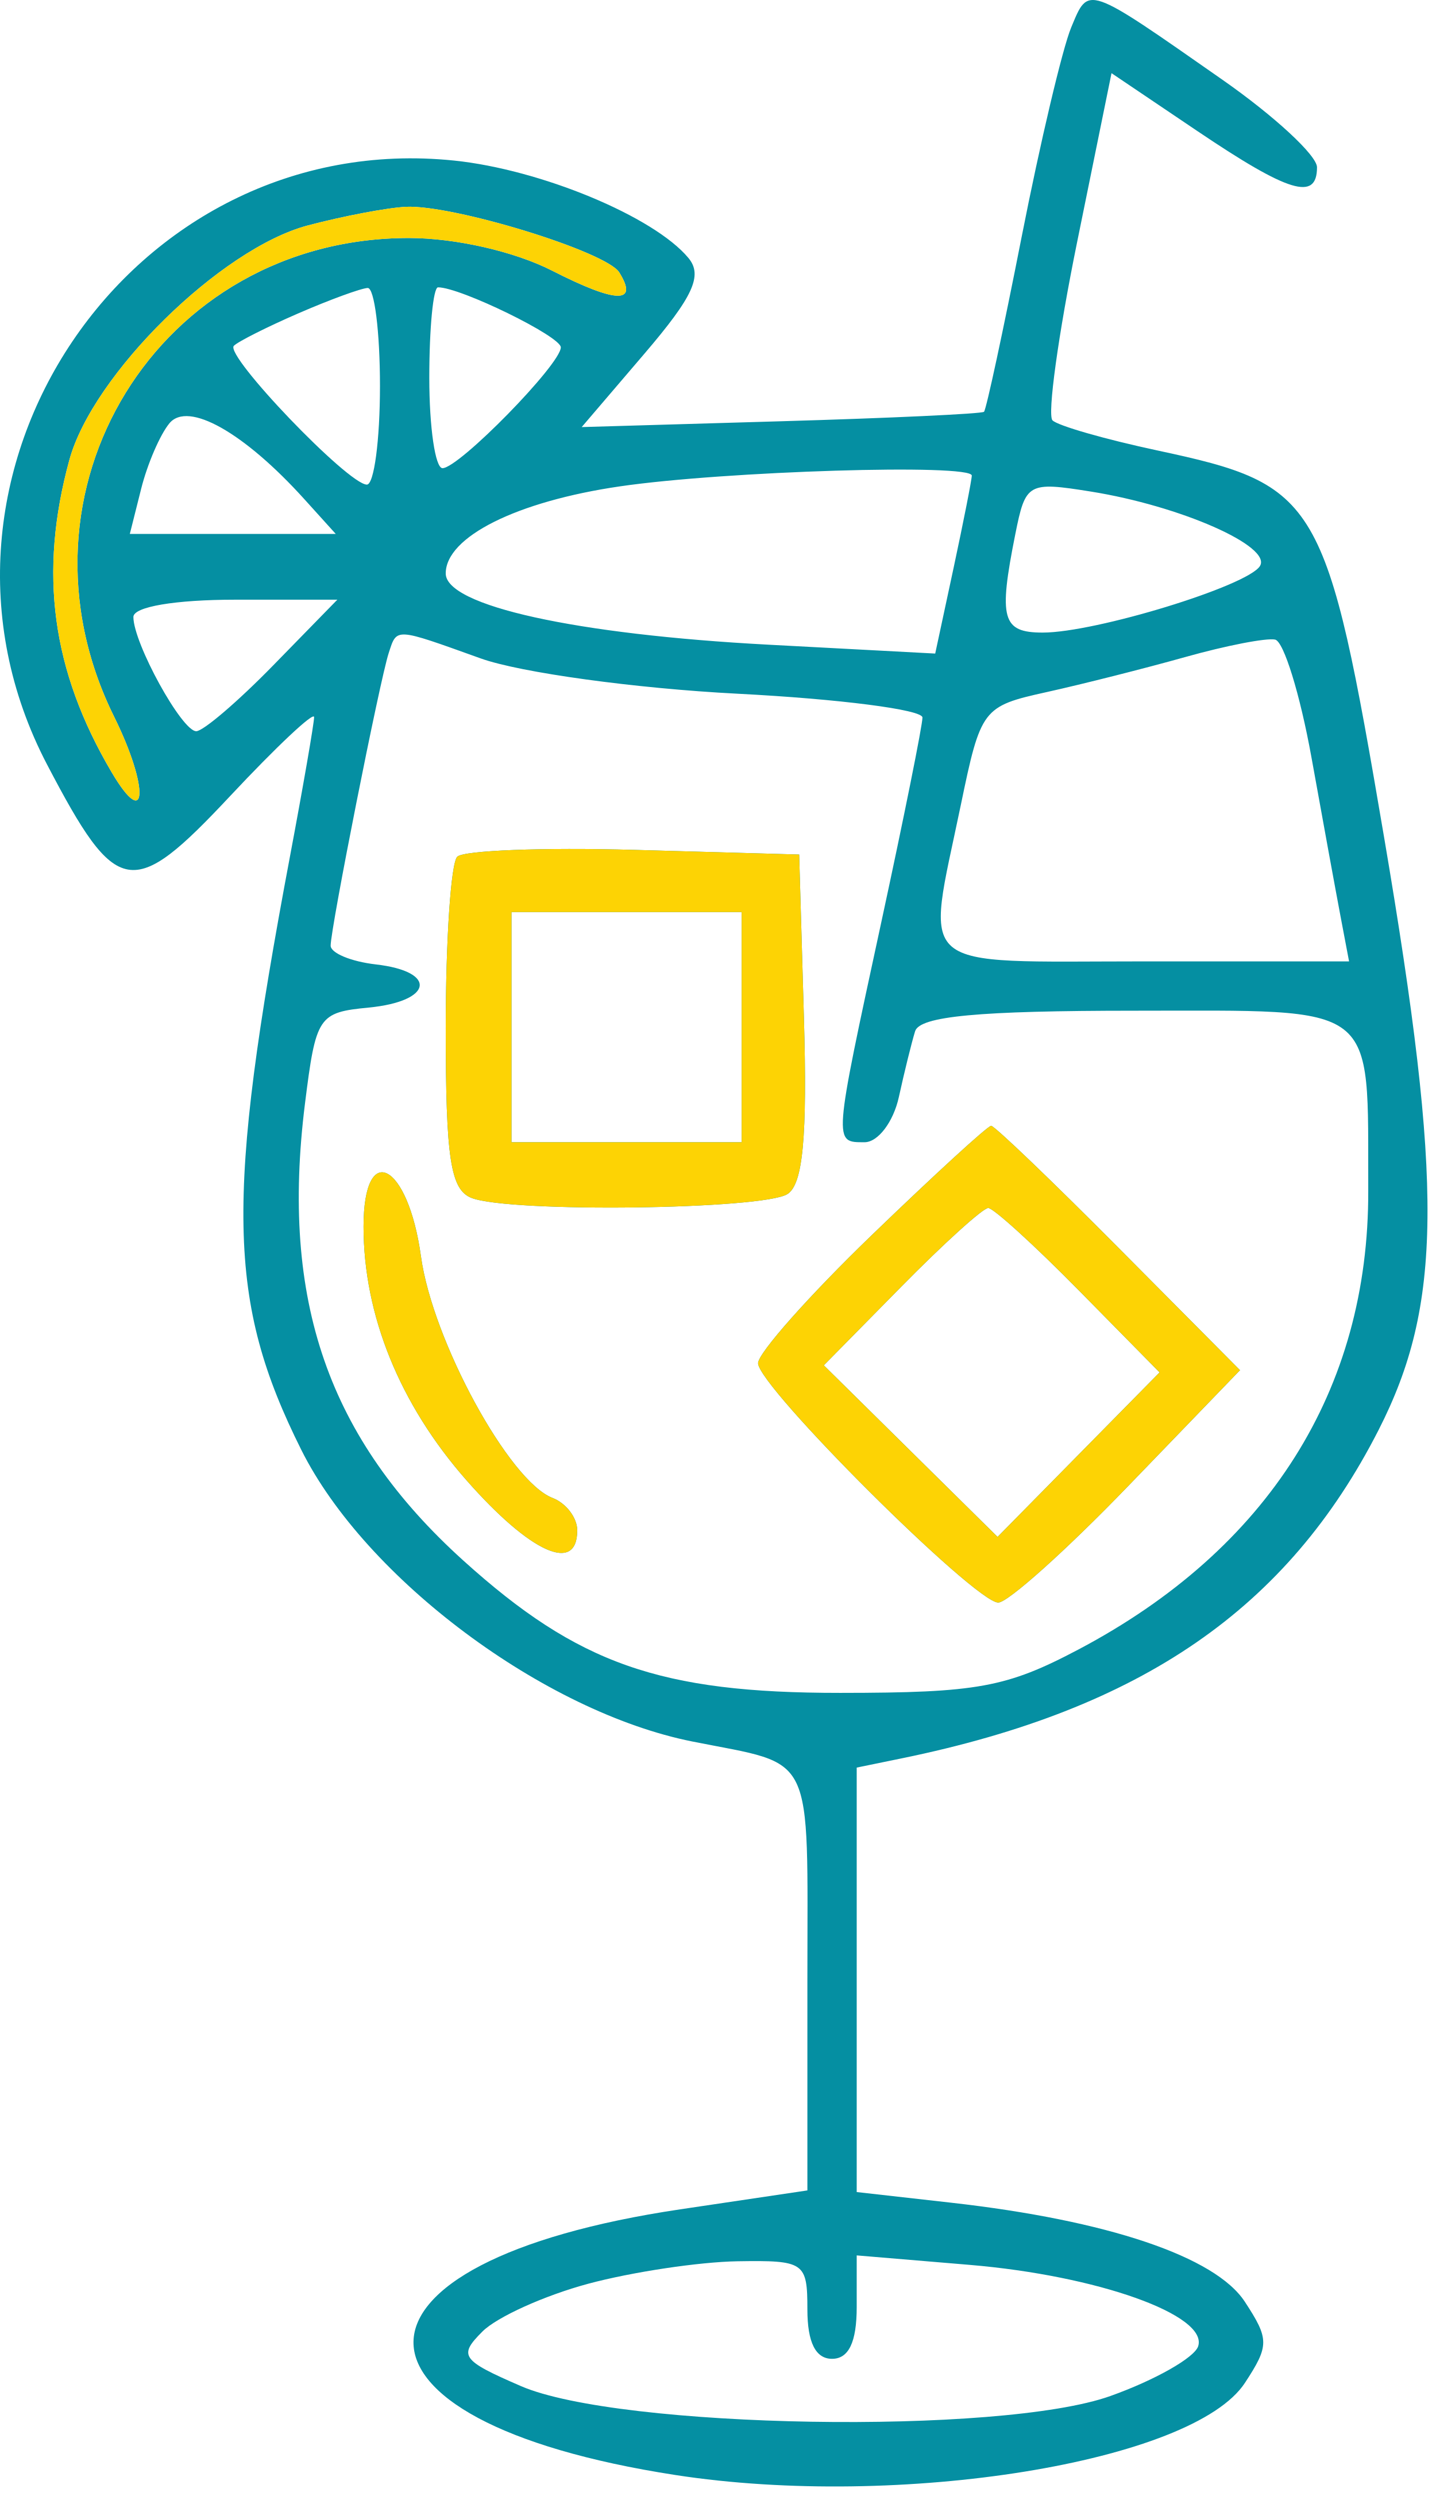 <svg width="81" height="141" viewBox="0 0 81 141" fill="none" xmlns="http://www.w3.org/2000/svg">
<path fill-rule="evenodd" clip-rule="evenodd" d="M60.422 1.55C59.931 2.725 58.674 8.038 57.629 13.354C56.584 18.67 55.628 23.112 55.504 23.226C55.38 23.34 50.224 23.581 44.046 23.76L32.812 24.088L36.347 19.952C39.104 16.727 39.651 15.538 38.834 14.553C36.895 12.216 30.508 9.561 25.614 9.056C7.343 7.17 -5.884 26.797 2.656 43.124C6.594 50.651 7.454 50.799 12.99 44.889C15.585 42.118 17.712 40.118 17.717 40.445C17.721 40.77 17.107 44.317 16.352 48.327C12.701 67.719 12.81 73.396 16.994 81.773C20.624 89.042 30.704 96.559 39.051 98.224C46.043 99.618 45.542 98.582 45.542 111.665V123.544L38.373 124.61C18.438 127.575 18.27 136.533 38.092 139.595C50.732 141.548 67.294 138.868 70.224 134.396C71.599 132.296 71.599 131.932 70.216 129.821C68.55 127.278 62.484 125.232 53.656 124.237L48.324 123.636V111.666V99.695L50.874 99.172C64.396 96.396 72.628 90.727 77.763 80.651C81.353 73.608 81.416 66.904 78.08 47.27C74.817 28.063 74.404 27.358 65.281 25.406C62.33 24.775 59.669 24.011 59.368 23.709C59.067 23.407 59.693 18.878 60.759 13.644L62.697 4.127L67.529 7.385C72.703 10.873 74.288 11.354 74.288 9.434C74.288 8.769 71.888 6.549 68.956 4.5C61.219 -0.906 61.417 -0.837 60.422 1.55ZM17.362 12.716C12.451 14.015 5.234 21.112 3.913 25.942C2.171 32.311 2.917 37.826 6.296 43.553C8.306 46.96 8.421 44.432 6.437 40.424C0.143 27.701 8.934 13.424 23.061 13.424C25.69 13.424 29.019 14.183 31.142 15.265C34.775 17.117 36.035 17.15 34.931 15.365C34.206 14.191 25.55 11.533 22.887 11.665C21.833 11.718 19.346 12.191 17.362 12.716ZM16.84 17.668C15.078 18.432 13.436 19.259 13.191 19.503C12.653 20.04 19.642 27.333 20.694 27.333C21.1 27.333 21.433 24.83 21.433 21.77C21.433 18.71 21.12 16.223 20.738 16.242C20.356 16.262 18.601 16.904 16.84 17.668ZM24.215 21.306C24.215 24.111 24.551 26.406 24.961 26.406C25.892 26.406 31.633 20.543 31.633 19.591C31.633 18.973 25.975 16.206 24.708 16.206C24.437 16.206 24.215 18.501 24.215 21.306ZM9.558 23.873C9.031 24.507 8.313 26.17 7.962 27.571L7.323 30.115H13.131H18.939L17.172 28.16C13.761 24.385 10.607 22.609 9.558 23.873ZM34.972 27.431C29.145 28.281 25.142 30.282 25.142 32.344C25.142 34.167 32.471 35.784 43.352 36.362L52.752 36.862L53.784 32.052C54.35 29.407 54.815 27.054 54.815 26.824C54.815 26.142 40.885 26.567 34.972 27.431ZM57.269 30.134C56.313 34.911 56.528 35.679 58.819 35.679C61.794 35.679 70.374 33.05 71.069 31.926C71.757 30.812 66.582 28.533 61.532 27.725C57.981 27.158 57.849 27.232 57.269 30.134ZM7.524 34.798C7.524 36.276 10.256 41.242 11.069 41.242C11.462 41.242 13.414 39.573 15.406 37.533L19.028 33.824H13.276C9.879 33.824 7.524 34.223 7.524 34.798ZM21.924 36.838C21.425 38.363 18.651 52.347 18.651 53.335C18.651 53.756 19.799 54.233 21.201 54.395C24.699 54.797 24.42 56.477 20.798 56.829C17.958 57.103 17.82 57.313 17.202 62.251C15.815 73.358 18.509 81.128 26.136 88.019C32.599 93.858 37.239 95.487 47.397 95.482C55.127 95.479 56.774 95.179 60.842 93.029C71.537 87.379 77.214 78.388 77.178 67.155C77.144 56.422 77.903 57.006 63.996 57.006C55.188 57.006 51.879 57.316 51.618 58.165C51.421 58.803 51.009 60.471 50.702 61.874C50.395 63.277 49.525 64.424 48.77 64.424C47.004 64.424 46.991 64.596 49.715 51.996C50.99 46.098 52.033 40.911 52.033 40.469C52.033 40.026 47.339 39.422 41.601 39.127C35.857 38.832 29.347 37.938 27.112 37.135C22.235 35.385 22.396 35.394 21.924 36.838ZM66.869 37.055C64.574 37.699 61.042 38.592 59.021 39.039C55.425 39.834 55.321 39.972 54.194 45.415C52.22 54.943 51.378 54.224 64.528 54.224H76.096L75.613 51.674C75.347 50.271 74.608 46.232 73.971 42.696C73.332 39.16 72.413 36.181 71.927 36.075C71.44 35.969 69.164 36.41 66.869 37.055ZM25.791 48.321C25.434 48.678 25.142 53.028 25.142 57.989C25.142 65.357 25.41 67.11 26.609 67.57C28.783 68.404 43.034 68.226 44.418 67.347C45.293 66.792 45.541 64.125 45.346 57.392L45.079 48.197L35.759 47.934C30.634 47.791 26.148 47.964 25.791 48.321ZM28.851 57.933V64.424H35.342H41.833V57.933V51.442H35.342H28.851V57.933ZM49.161 69.676C45.641 73.074 42.76 76.32 42.76 76.887C42.76 78.2 54.992 90.388 56.309 90.388C56.849 90.388 60.139 87.439 63.618 83.835L69.945 77.281L63.099 70.389C59.334 66.598 56.097 63.497 55.907 63.497C55.717 63.497 52.681 66.278 49.161 69.676ZM20.506 69.185C20.506 74.18 22.549 79.213 26.312 83.488C29.917 87.583 32.56 88.78 32.56 86.314C32.56 85.604 31.934 84.781 31.167 84.487C28.721 83.549 24.397 75.611 23.744 70.858C23.017 65.574 20.506 64.276 20.506 69.185ZM50.84 72.569L46.469 77.006L51.37 81.845L56.27 86.684L60.839 82.045L65.409 77.406L60.842 72.769C58.33 70.219 56.035 68.133 55.742 68.133C55.449 68.133 53.242 70.129 50.84 72.569ZM33.182 128.807C30.718 129.469 28.033 130.682 27.213 131.502C25.844 132.87 26.02 133.121 29.373 134.576C34.925 136.986 56.446 137.35 62.636 135.139C65.152 134.241 67.379 132.978 67.585 132.333C68.148 130.572 61.898 128.347 54.691 127.743L48.324 127.209V130.126C48.324 132.1 47.874 133.042 46.933 133.042C46.006 133.042 45.542 132.115 45.542 130.26C45.542 127.596 45.376 127.481 41.601 127.54C39.433 127.576 35.645 128.145 33.182 128.807Z" fill="#058FA2"/>
<path fill-rule="evenodd" clip-rule="evenodd" d="M17.362 12.716C12.451 14.015 5.234 21.112 3.913 25.942C2.171 32.311 2.917 37.826 6.296 43.553C8.306 46.96 8.421 44.432 6.437 40.424C0.143 27.701 8.934 13.424 23.061 13.424C25.69 13.424 29.019 14.183 31.142 15.265C34.775 17.117 36.035 17.15 34.931 15.365C34.206 14.191 25.55 11.533 22.887 11.665C21.833 11.718 19.346 12.191 17.362 12.716ZM25.791 48.321C25.434 48.678 25.142 53.028 25.142 57.989C25.142 65.357 25.41 67.11 26.609 67.57C28.783 68.404 43.034 68.226 44.418 67.347C45.293 66.792 45.541 64.125 45.346 57.392L45.079 48.197L35.759 47.934C30.634 47.791 26.148 47.964 25.791 48.321ZM28.851 57.933V64.424H35.342H41.833V57.933V51.442H35.342H28.851V57.933ZM49.161 69.676C45.641 73.074 42.76 76.32 42.76 76.887C42.76 78.2 54.992 90.388 56.309 90.388C56.849 90.388 60.139 87.439 63.618 83.835L69.945 77.281L63.099 70.389C59.334 66.598 56.097 63.497 55.907 63.497C55.717 63.497 52.681 66.278 49.161 69.676ZM20.506 69.185C20.506 74.18 22.549 79.213 26.312 83.488C29.917 87.583 32.56 88.78 32.56 86.314C32.56 85.604 31.934 84.781 31.167 84.487C28.721 83.549 24.397 75.611 23.744 70.858C23.017 65.574 20.506 64.276 20.506 69.185ZM50.84 72.569L46.469 77.006L51.37 81.845L56.27 86.684L60.839 82.045L65.409 77.406L60.842 72.769C58.33 70.219 56.035 68.133 55.742 68.133C55.449 68.133 53.242 70.129 50.84 72.569Z" fill="#FDD304"/>
</svg>
